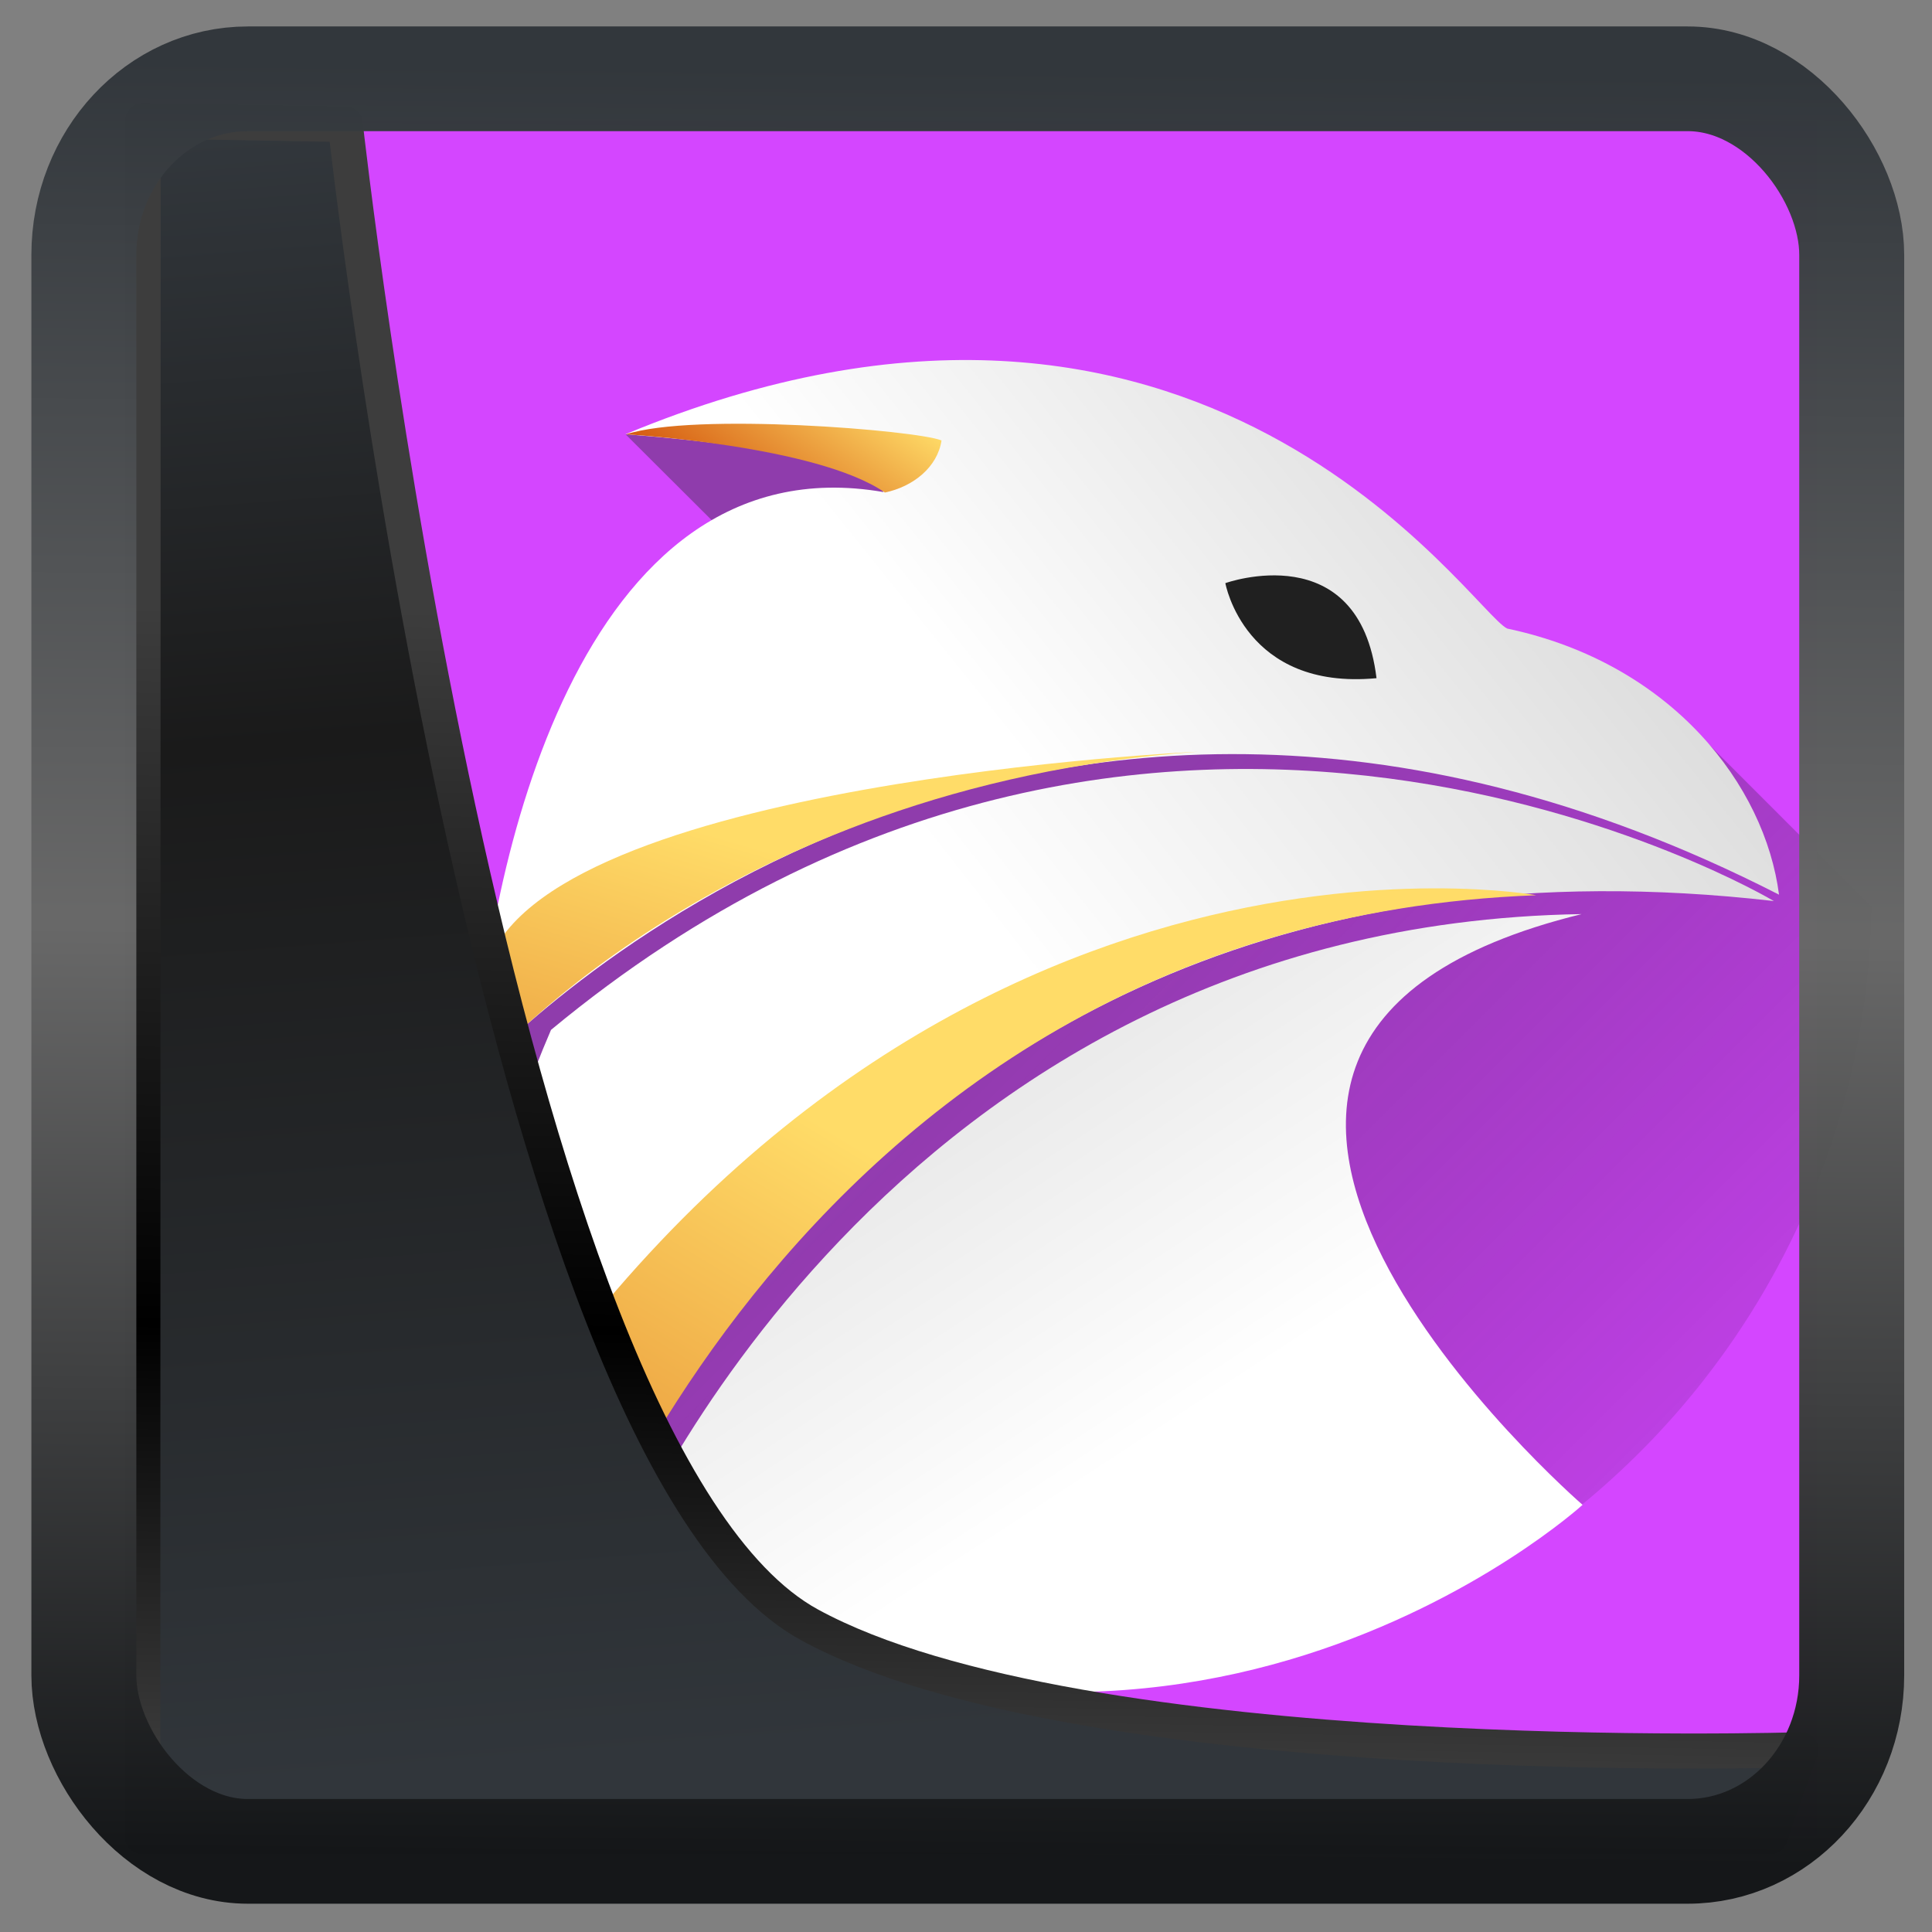 <?xml version="1.0" encoding="UTF-8" standalone="no"?>
<!-- Created with Inkscape (http://www.inkscape.org/) -->

<svg
  width="32"
  height="32"
  version="1.1"
  viewBox="0 0 32 32"
  id="svg22"
  xmlns:xlink="http://www.w3.org/1999/xlink"
  xmlns="http://www.w3.org/2000/svg"
  xmlns:svg="http://www.w3.org/2000/svg">
 <rect x="0" y="0" width="32" height="32" fill="#808080" stroke="none"/>
 <defs
   id="defs12">
  <linearGradient
    xlink:href="#linearGradient3487"
    id="linearGradient3403"
    gradientUnits="userSpaceOnUse"
    x1="6.949"
    y1="4.555"
    x2="11.215"
    y2="59.052" />
  <linearGradient
    id="linearGradient3487">
   <stop
     style="stop-color:#32373c;stop-opacity:1"
     offset="0"
     id="stop3481" />
   <stop
     id="stop3483"
     offset="0.368"
     style="stop-color:#1a1a1a;stop-opacity:1" />
   <stop
     style="stop-color:#31363b;stop-opacity:1"
     offset="1"
     id="stop3485" />
  </linearGradient>
  <linearGradient
    xlink:href="#linearGradient20604"
    id="linearGradient20558"
    gradientUnits="userSpaceOnUse"
    x1="25.802"
    y1="20.374"
    x2="25.111"
    y2="58.913" />
  <linearGradient
    id="linearGradient20604">
   <stop
     id="stop20598"
     offset="0"
     style="stop-color:#3d3d3d;stop-opacity:1" />
   <stop
     style="stop-color:#000000;stop-opacity:1"
     offset="0.618"
     id="stop20600" />
   <stop
     id="stop20602"
     offset="1"
     style="stop-color:#3d3d3d;stop-opacity:1" />
  </linearGradient>
  <filter
    style="color-interpolation-filters:sRGB"
    id="filter20720"
    x="-0.011"
    y="-0.01"
    width="1.021"
    height="1.02">
   <feGaussianBlur
     stdDeviation="1.9406787e-05"
     id="feGaussianBlur20722" />
  </filter>
  <linearGradient
    gradientTransform="translate(0.361,-0.13)"
    xlink:href="#linearGradient4555"
    id="linearGradient4557"
    x1="43.5"
    y1="64.012"
    x2="44.142"
    y2="0.306"
    gradientUnits="userSpaceOnUse" />
  <linearGradient
    id="linearGradient4555">
   <stop
     style="stop-color:#141618;stop-opacity:1"
     offset="0"
     id="stop4551" />
   <stop
     id="stop4559"
     offset="0.518"
     style="stop-color:#686868;stop-opacity:1" />
   <stop
     style="stop-color:#31363b;stop-opacity:1"
     offset="1"
     id="stop4553" />
  </linearGradient>
  <filter
    style="color-interpolation-filters:sRGB"
    id="filter4601"
    x="-0.03"
    width="1.059"
    y="-0.03"
    height="1.059">
   <feGaussianBlur
     stdDeviation="2.0737567e-05"
     id="feGaussianBlur4603" />
  </filter>
  <linearGradient
    id="s"
    x1="24"
    x2="44"
    y1="24"
    y2="44"
    gradientUnits="userSpaceOnUse">
   <stop
     stop-color="#292c2f"
     offset="0"
     id="stop2-1" />
   <stop
     stop-opacity="0"
     offset="1"
     id="stop4-5" />
  </linearGradient>
  <linearGradient
    id="r"
    x1="49.298"
    x2="95.398"
    y1="81.098"
    y2="56.09"
    gradientTransform="matrix(0.379,0,0,0.262,4.272,4.257)"
    gradientUnits="userSpaceOnUse"
    xlink:href="#l" />
  <linearGradient
    id="l">
   <stop
     stop-color="#fff"
     offset="0"
     id="stop12" />
   <stop
     stop-color="#dadada"
     offset="1"
     id="stop14" />
  </linearGradient>
  <linearGradient
    id="q"
    x1="61.021"
    x2="27.009"
    y1="119.444"
    y2="77.338"
    gradientTransform="matrix(0.35,0,0,0.283,4.272,4.257)"
    gradientUnits="userSpaceOnUse"
    xlink:href="#l" />
  <linearGradient
    id="p"
    x1="87.486"
    x2="39.143"
    y1="37.283"
    y2="58.524"
    gradientTransform="matrix(0.426,0,0,0.233,4.272,4.257)"
    gradientUnits="userSpaceOnUse">
   <stop
     stop-color="#d0d0d0"
     offset="0"
     id="stop19" />
   <stop
     stop-color="#fff"
     offset="1"
     id="stop21" />
  </linearGradient>
  <linearGradient
    id="o"
    x1="39.132"
    x2="-14.568"
    y1="94.824"
    y2="160.96"
    gradientTransform="matrix(0.366,0,0,0.271,4.272,4.257)"
    gradientUnits="userSpaceOnUse"
    xlink:href="#k" />
  <linearGradient
    id="k">
   <stop
     stop-color="#ffdc68"
     offset="0"
     id="stop24" />
   <stop
     stop-color="#ce4300"
     offset="1"
     id="stop26" />
  </linearGradient>
  <linearGradient
    id="n"
    x1="24.439"
    x2="12.066"
    y1="54.424"
    y2="58.197"
    gradientTransform="matrix(0.675,0,0,0.147,4.272,4.257)"
    gradientUnits="userSpaceOnUse"
    xlink:href="#k" />
  <linearGradient
    id="m"
    x1="32.174"
    x2="-13.135"
    y1="91.75"
    y2="161.326"
    gradientTransform="matrix(0.471,0,0,0.211,4.272,4.257)"
    gradientUnits="userSpaceOnUse"
    xlink:href="#k" />
 </defs>
 <rect
   style="display:inline;fill:#d446ff;fill-opacity:1;fill-rule:evenodd;stroke:none;stroke-width:0.617;stroke-linejoin:round;stroke-miterlimit:7.8"
   id="rect1192"
   width="27.986"
   height="28.404"
   x="2.103"
   y="2.007"
   ry="0" />
 <g
   id="g882"
   transform="matrix(0.665,0,0,0.665,1.566,-1.109)">
  <path
    d="M 39.486,19.486 22,12 13.225,12.484 18,17.244 9.535,28.424 11.112,30 13,33 12.533,39.941 a 20,20 0 0 0 0.797,0.547 l 23.703,-1.34 0.004,0.004 c 4.498,-3.688 7.133,-9.134 7.211,-14.904 z"
    fill="url(#s)"
    opacity="0.4"
    id="path34"
    style="fill:url(#s)" />
  <g
    fill-rule="evenodd"
    stroke-width="3.16"
    id="g50">
   <path
     d="m 11.262,43.28 c 0,0 6.247,-21.963 30.565,-19.17 0,0 -15.455,-9.218 -30.458,3.209 -4.432,10.312 -0.107,15.96 -0.107,15.96 z"
     fill="url(#r)"
     id="path36"
     style="fill:url(#r)" />
   <path
     d="m 13.122,40.502 c 0,0 6.518,-15.79 23.918,-16.067 -13.226,3.237 0.022,14.714 0.022,14.714 0,0 -10.462,9.523 -23.94,1.353 z"
     fill="url(#q)"
     id="path38"
     style="fill:url(#q)" />
   <path
     d="m 9.492,28.398 c 0,0 13.02,-14.388 32.463,-4.447 -0.348,-2.704 -2.648,-5.756 -6.77,-6.628 -0.912,-0.436 -7.595,-10.813 -21.96,-4.84 4.419,0.346 6.315,0.968 6.423,1.44 -7.643,-1.32 -9.908,9.606 -10.156,14.475 z"
     fill="url(#p)"
     id="path40"
     style="fill:url(#p)" />
   <path
     d="m 28.165,16.192 c 0,0 3.331,-1.198 3.765,2.367 -3.285,0.31 -3.765,-2.367 -3.765,-2.367 z"
     fill="#202020"
     id="path42" />
   <path
     d="m 11.175,43.35 c 0,0 5.694,-18.662 24.734,-19.385 0,0 -15.45,-2.832 -26.362,14.534 -0.06,2.457 1.628,4.852 1.628,4.852 z"
     fill="url(#o)"
     id="path44"
     style="fill:url(#o)" />
   <path
     d="m 13.24,12.485 c 0,0 4.75,0.278 6.445,1.45 0.708,-0.147 1.31,-0.634 1.411,-1.297 -0.607,-0.253 -6.167,-0.707 -7.855,-0.153 z"
     fill="url(#n)"
     id="path46"
     style="fill:url(#n)" />
   <path
     d="m 9.535,28.423 c 0,0 5.946,-7.175 17.948,-8.032 0,0 -16.34,0.742 -17.71,5.377 -0.382,1.115 -0.238,2.655 -0.238,2.655 z"
     fill="url(#m)"
     id="path48"
     style="fill:url(#m)" />
  </g>
 </g>
 <path
   style="display:inline;mix-blend-mode:normal;fill:url(#linearGradient3403);fill-opacity:1;stroke:url(#linearGradient20558);stroke-width:1.162;stroke-linecap:butt;stroke-linejoin:round;stroke-miterlimit:4;stroke-dasharray:none;stroke-opacity:1"
   d="M 4.704,3.981 4.691,60.802 H 58.595 l 1.022,-2.866 c 0,0 -23.875,0.766 -32.844,-4.14 C 16.258,48.042 11.401,4.098 11.401,4.098 Z"
   id="path1686"
   transform="matrix(0.5,0,0,0.5,0.019,0.013)" />
 <rect
   style="display:inline;fill:none;fill-opacity:1;stroke:url(#linearGradient4557);stroke-width:3.714;stroke-linejoin:round;stroke-miterlimit:7.8;stroke-dasharray:none;stroke-opacity:0.995"
   id="rect4539"
   width="62.567"
   height="62.867"
   x="1.032"
   y="0.596"
   ry="6.245"
   rx="5.803"
   transform="matrix(0.468,0,0,0.467,0.906,1.027)" />
</svg>
